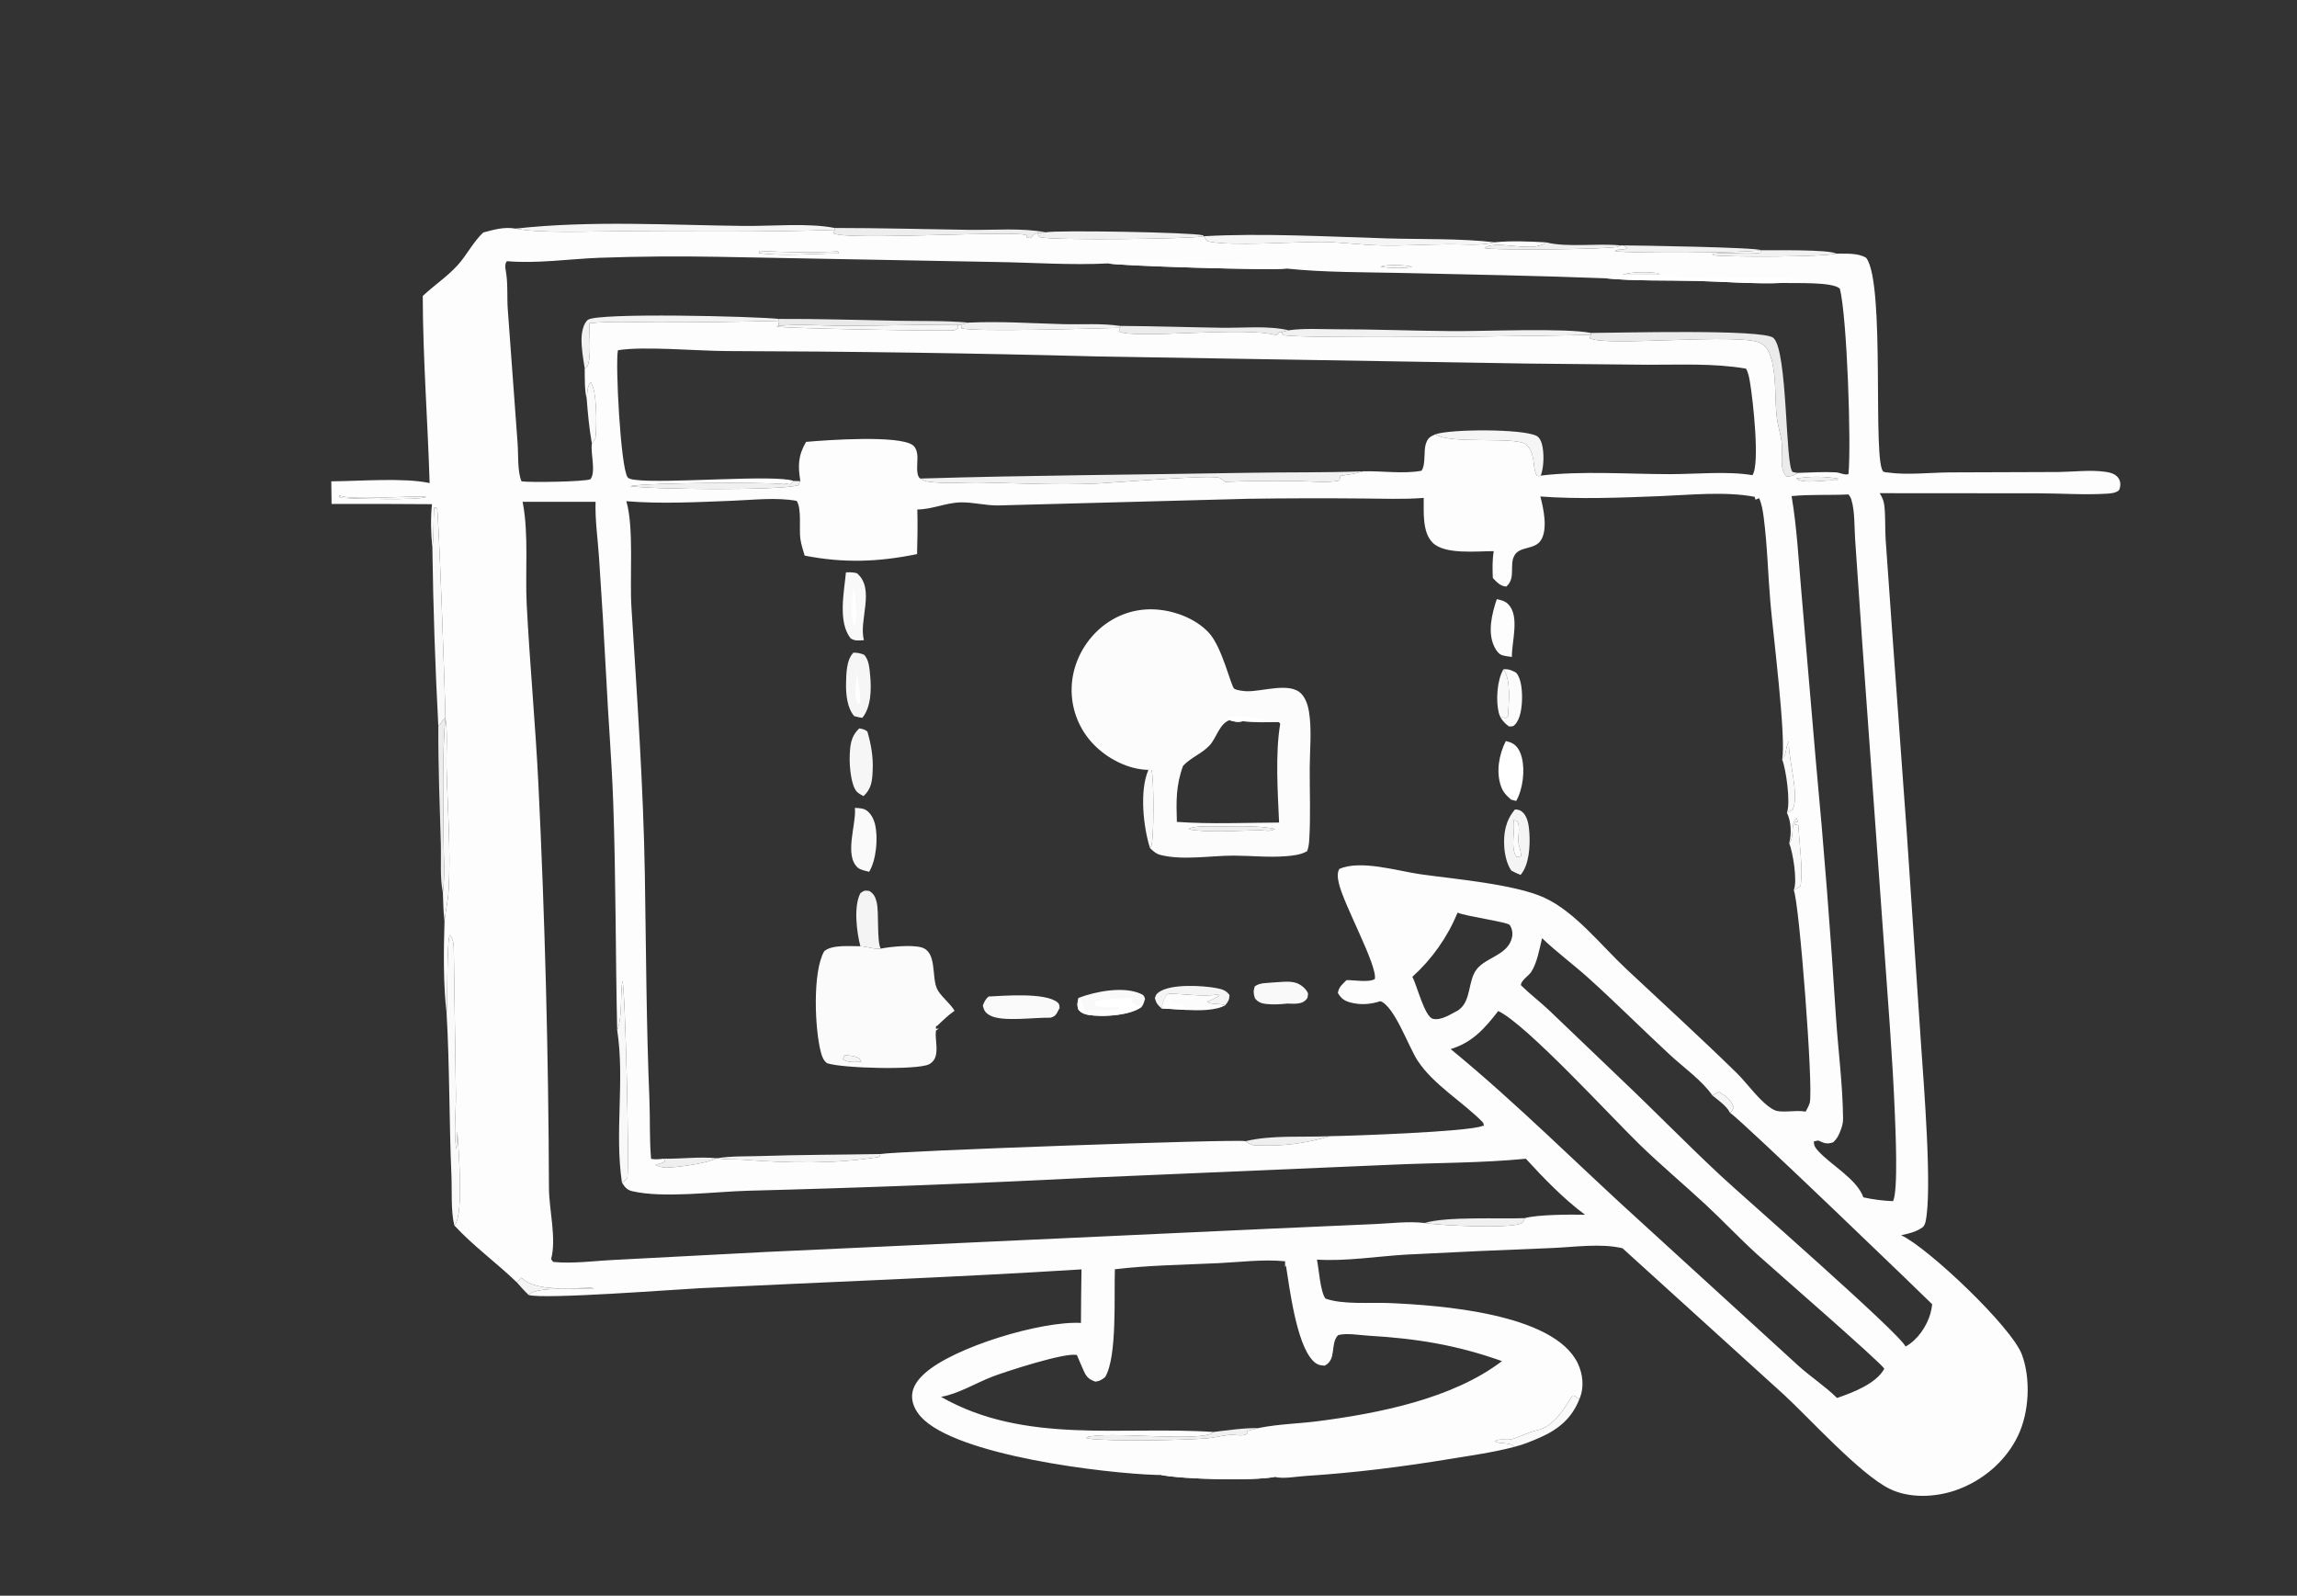 <?xml version="1.0" encoding="utf-8" ?>
<svg xmlns="http://www.w3.org/2000/svg" xmlns:xlink="http://www.w3.org/1999/xlink" width="488" height="339">
	<rect width="100%" height="100%" fill="#333333" stroke="none"/>
	<path fill="white" fill-opacity="0.988" transform="matrix(1.488 0 0 1.487 0 3.05176e-05)" d="M73.605 32.66C84.431 31.466 95.437 32.162 106.295 32.279C110.23 32.321 115.39 31.826 119.162 32.567C125.61 32.572 132.036 32.744 138.479 32.837C141.976 32.888 145.87 32.526 149.285 33.194C150.727 32.853 170.11 33.181 171.746 33.616L171.899 33.749C180.096 33.279 189.676 33.81 197.993 34.059C203.053 34.21 208.387 34.04 213.398 34.615C215.792 34.378 218.337 34.491 220.736 34.626C223.833 35.396 228.059 34.715 231.373 35.069L231.739 35.059C233.666 35.066 250.905 35.337 251.48 35.751C253.068 35.77 261.091 35.618 262.17 36.227C263.523 36.27 265.29 36.098 266.451 36.844C269.245 40.493 267.267 66.428 268.932 67.402C269.037 67.463 269.428 67.49 269.563 67.509C272.291 67.891 275.536 67.52 278.31 67.49L293.879 67.436C296.043 67.411 298.432 67.1 300.57 67.403C301.245 67.499 301.957 67.665 302.4 68.222C302.643 68.528 302.743 68.876 302.731 69.274C302.724 69.474 302.644 69.969 302.479 70.092C302.009 70.445 301.413 70.491 300.845 70.528C297.616 70.735 294.175 70.477 290.923 70.477L268.373 70.46C268.78 71.088 268.98 71.625 269.055 72.373C269.211 73.933 269.126 75.539 269.227 77.108L270.138 89.945L272.227 118.731L274.3 149.525C274.647 154.67 275.904 170.026 274.928 174.527C274.866 174.813 274.773 175.017 274.608 175.259C273.668 175.99 272.574 176.225 271.431 176.474C275.231 178.208 287.232 189.582 288.687 193.543C289.966 197.025 289.719 201.759 288.131 205.1C286.393 208.76 283.051 211.583 279.24 212.909C276.317 213.925 272.617 214.098 269.78 212.7C265.59 210.637 258.415 202.691 254.733 199.284L231.659 178.338C228.604 177.601 224.792 178.168 221.638 178.301Q211.169 178.701 200.706 179.246C196.619 179.495 192.087 180.222 188.028 179.958C188.295 181.232 188.512 184.567 189.241 185.524C191.748 186.426 195.638 186.048 198.321 186.163C205.405 186.467 221.886 187.603 225.282 194.804C225.98 196.285 226.187 198.084 225.604 199.633C225.571 199.72 225.534 199.806 225.497 199.892C224.445 202.586 222.529 204.208 219.91 205.36C218.713 205.886 217.492 206.399 216.219 206.709C213.214 207.506 210.065 207.938 207 208.442C200.077 209.58 193.392 210.418 186.392 210.869C185.049 210.956 183.266 211.312 181.989 211.008C178.92 211.592 168.937 211.353 165.763 210.728C165.549 210.731 165.336 210.728 165.121 210.721C157.771 210.497 136.531 207.957 131.494 202.429C130.729 201.589 130.148 200.459 130.225 199.297C130.311 198.017 131.141 197.005 132.06 196.182C136.22 192.455 148.656 188.701 154.335 189.004Q154.35 185.179 154.412 181.354C136.276 182.497 118.082 183.15 99.93 184.044C96.517 184.213 77.756 185.66 75.487 185.018C74.882 184.454 74.341 183.825 73.791 183.208C70.897 180.411 67.588 178.03 64.864 175.071C64.353 172.959 64.548 170.114 64.453 167.91C64.121 160.204 64.205 152.448 63.764 144.758C63.277 140.544 63.337 135.81 63.467 131.561C63.283 130.255 63.299 128.859 63.233 127.539C62.792 125.469 63.005 122.806 62.943 120.672C62.781 115.037 62.554 109.393 62.583 103.755Q61.908 91.017 61.733 78.261C61.522 76.216 61.462 74.078 61.678 72.032Q54.509 71.977 47.34 71.995L47.3 68.767C51.317 68.744 57.634 68.215 61.34 69.014C61.069 60.105 60.38 51.208 60.359 42.289C61.947 40.785 63.854 39.522 65.314 37.916C66.665 36.429 67.511 34.632 68.988 33.219C70.535 32.803 71.988 32.379 73.605 32.66ZM219.926 70.934C220.371 72.637 221.006 75.514 220.039 77.132C219.183 78.562 217.083 78.017 216.285 79.26C215.395 80.646 216.513 82.564 215.055 83.805C214.185 83.729 213.728 83.183 213.14 82.579C213.09 81.271 213.052 80.04 213.273 78.742C210.913 78.731 206.282 79.273 204.552 77.537C203.027 76.006 203.3 73.12 203.274 71.134C200.404 71.368 197.471 71.231 194.593 71.22Q186.387 71.144 178.182 71.26L142.558 72.211C140.754 72.248 138.964 71.734 137.159 71.774C135.047 71.822 133.154 72.766 130.972 72.787C131.031 74.917 130.995 77.033 130.936 79.162C125.4 80.302 120.44 80.469 114.887 79.38C114.652 78.605 114.391 77.797 114.274 76.996C114.065 75.558 114.496 72.652 113.74 71.556C110.823 71.033 107.625 71.422 104.669 71.537C99.689 71.732 94.388 72.02 89.424 71.606C90.532 75.337 89.888 82.525 90.153 86.747C90.952 99.507 91.861 112.283 92.071 125.07C92.246 135.719 92.279 146.364 92.719 157.007C92.836 159.852 92.709 162.727 92.961 165.562C93.594 165.674 94.136 165.614 94.768 165.537C97.193 165.588 99.889 165.225 102.257 165.471L102.425 165.473C104.428 165.14 106.651 165.226 108.691 165.158C114.355 164.968 120.039 164.981 125.705 164.875C127.936 164.446 177.003 162.695 177.838 163.038C181.61 162.127 186.007 162.507 189.901 162.322C192.867 162.285 209.623 161.697 211.635 160.868C211.665 160.856 211.694 160.842 211.724 160.828L211.893 160.868L211.751 160.384C208.835 157.384 204.67 155.009 202.378 151.497C201.132 149.588 199.073 143.714 197.081 143.038C195.694 143.497 194.259 143.602 192.835 143.23C191.94 142.997 191.477 142.643 191.015 141.861C191.173 140.954 191.634 140.664 192.255 140.026C193.292 140.007 195.463 140.401 196.294 139.87C196.68 137.928 191.834 129.224 191.161 126.202C191.016 125.552 190.854 124.744 191.229 124.146C194.245 122.798 199.534 124.433 202.75 124.894C207.628 125.591 216.291 126.31 220.515 128.261C224.901 130.286 228.633 135.098 232.144 138.388C237.441 143.352 242.769 148.218 247.96 153.297C249.521 154.824 251.413 157.612 253.286 158.567C254.307 159.087 256.317 158.538 257.802 158.813C258.021 158.422 258.255 158.004 258.382 157.572C258.953 155.633 256.871 128.654 256.1 127.175C256.114 127.141 256.13 127.108 256.142 127.074C256.626 125.763 255.982 121.744 255.458 120.476C255.805 119.102 255.749 117.386 255.129 116.106C255.686 114.712 255.003 109.873 254.446 108.489C255.061 105.58 253.131 90.299 252.775 86.146C252.426 82.061 252.339 77.959 251.81 73.887C251.692 72.981 251.538 72.012 251.162 71.174L250.644 71.393L250.518 70.978C246.299 70.179 241.319 70.709 237.036 70.881C231.461 71.105 225.482 71.342 219.926 70.934ZM113.302 68.714L114.275 68.739C113.911 66.556 113.939 65.098 115.088 63.132C117.827 62.883 128.459 62.107 130.359 63.629C130.826 64.004 130.971 64.714 130.99 65.281C131.018 66.068 130.728 67.792 131.326 68.324C131.349 68.344 131.38 68.353 131.407 68.368C147.042 67.894 162.73 67.824 178.375 67.546C183.804 67.449 189.221 67.54 194.651 67.337C197.333 67.254 200.344 67.744 202.958 67.252C203.613 66.312 203.197 64.452 203.613 63.306C203.902 62.51 204.225 62.374 204.954 62.044C207.025 63.497 216.006 62.356 217.736 63.412C218.465 63.857 218.766 64.792 218.908 65.585C219.033 66.287 219.034 67.371 219.428 67.953C219.713 68.035 219.727 68.073 219.989 67.947C225.794 67.241 232.556 67.744 238.472 67.742C242.057 67.741 246.732 67.283 250.205 67.888C251.313 66.328 250.263 57.053 249.882 54.782C249.759 54.049 249.658 53.325 249.291 52.667C244.704 51.874 239.846 52.127 235.2 52.111L217.973 51.94L156.594 50.922Q130.152 50.225 103.7 50.154C99.493 50.136 91.849 49.435 88.225 50.039C87.836 51.86 88.598 66.747 89.6 68.174C89.796 68.454 90.359 68.506 90.69 68.552C94.931 69.132 110.742 67.734 113.302 68.714ZM74.617 71.692L74.637 71.793C75.514 76.371 74.96 81.723 75.203 86.403C75.646 94.935 76.447 103.462 76.869 111.996Q78.274 140.878 78.378 169.794C78.401 172.899 79.478 176.911 78.684 179.901L78.988 180.289C81.773 180.576 84.952 180.126 87.77 179.997L109.162 178.875L181.02 175.557L196.249 174.881C198.624 174.785 201.03 174.446 203.399 174.727C206.512 173.764 214.106 174.175 217.697 174.034C219.513 173.511 224.342 173.501 226.312 173.55C223.318 171.347 220.364 168.295 217.856 165.545C211.554 166.169 205.063 166.112 198.729 166.401L156.198 168.225Q131.481 169.486 106.741 170.121C102.052 170.247 94.711 171.227 90.254 170.18C89.502 170.004 89.176 169.563 88.796 168.936C87.728 161.749 89.222 154.306 88.121 147.177C87.874 136.346 87.937 125.479 87.554 114.655C87.342 108.681 86.841 102.688 86.552 96.711Q86.111 88.227 85.534 79.75C85.362 77.106 84.949 74.33 85.031 71.688L74.617 71.692ZM84.507 63.378C84.136 61.273 83.933 59.142 83.77 57.012C83.441 55.643 83.502 53.996 83.48 52.588L83.787 52.467C84.493 51.458 84.121 47.524 84.134 46.182C87.33 45.842 90.667 46.06 93.887 46.049Q102.566 46.052 111.242 45.834L111.162 45.561C116.786 45.539 122.369 45.714 127.988 45.824C131.42 45.892 134.866 45.782 138.288 46.092C142.812 45.878 147.364 46.195 151.886 46.314C154.51 46.383 157.333 46.167 159.912 46.561C164.76 46.592 169.601 46.754 174.448 46.827C177.445 46.871 181.086 46.493 183.992 47.188C186.16 46.877 188.497 47.038 190.688 47.038C196.231 47.037 201.756 47.263 207.292 47.305C211.914 47.34 223.458 46.828 227.163 47.566C230.946 47.562 251.759 46.98 253.202 48.278C255.265 50.133 254.879 66.776 255.953 67.417C256.092 67.5 256.505 67.527 256.682 67.562C258.473 67.512 260.315 67.388 262.103 67.482C262.711 67.513 263.35 67.921 263.916 67.733C264.335 63.544 263.719 45.267 262.685 41.231C261.598 40.233 256.336 40.5 254.596 40.422C250.46 40.599 246.225 40.231 242.082 40.129C237.816 40.024 233.452 40.173 229.207 39.76C219.61 39.388 209.993 39.223 200.391 39.003C194.839 38.876 189.123 38.94 183.601 38.362C181.832 38.676 159.065 37.962 158.296 37.632C152.924 37.908 147.485 37.508 142.107 37.429L102.553 36.69Q94.007 36.533 85.465 36.832C81.198 37.013 76.588 37.682 72.362 37.312C72.052 37.766 72.13 38.213 72.226 38.75C72.545 40.54 72.363 42.488 72.507 44.319L73.904 63.375C74.019 64.872 73.864 67.424 74.462 68.767C75.63 68.946 83.4 68.839 84.305 68.465C85.125 67.4 84.28 64.713 84.507 63.378ZM159.179 181.338C159.038 185.032 159.533 193.803 157.797 196.732C157.317 197.125 157.035 197.311 156.401 197.395C155.541 197.089 155.164 196.797 154.772 195.948C154.415 195.176 154.101 194.378 153.761 193.598C152.196 193.139 143.416 196.009 141.664 196.688C139.35 197.583 136.784 199.159 134.353 199.563C146.314 206.409 160.182 203.697 173.234 204.585C175.344 204.337 177.527 204 179.652 204.031L179.851 203.99C182.593 203.445 185.482 203.394 188.26 203.032C196.881 201.908 207.43 199.826 214.445 194.46C207.962 192.146 202.216 191.228 195.382 190.827C194.094 190.751 192.292 190.416 191.048 190.747C189.858 192.011 190.907 194.252 189.117 195.113C188.363 195.077 187.916 194.902 187.397 194.341C185.093 191.85 184.146 184.209 183.601 180.792L183.481 181.042L183.478 180.197C180.408 179.88 177.014 180.32 173.927 180.467C169.042 180.698 164.029 180.757 159.179 181.338ZM255.797 70.874C256.576 75.507 256.793 80.072 257.208 84.741L259.252 108.64Q260.973 127.025 262.141 145.453C262.466 150.231 263.101 155.024 263.146 159.819C263.151 160.362 263.039 160.81 262.857 161.317C262.575 162.098 262.347 162.631 261.727 163.203C260.842 163.504 260.458 163.335 259.611 162.943L258.991 163.061C258.947 163.684 259.196 163.999 259.618 164.463C261.456 166.476 265.113 168.443 266.046 171.062C267.474 171.377 268.819 171.548 270.279 171.607C271.047 170.127 270.618 161.129 270.535 159.046C270.198 150.655 269.49 142.245 268.91 133.867L265.874 91.687L264.872 77.12C264.741 75.306 264.849 73.11 264.334 71.383C264.252 71.107 264.103 70.865 263.927 70.64C261.227 70.772 258.483 70.615 255.797 70.874ZM213.914 144.445C211.983 146.934 210.215 148.948 207.121 149.879C216.719 157.754 225.472 166.615 234.674 174.933L256.669 195.033C258.464 196.677 260.565 198.02 262.282 199.725C264.466 198.983 267.889 197.689 269.034 195.544C268.497 194.609 252.997 181.137 250.807 179.146C248.319 176.883 246.016 174.416 243.551 172.127C240.426 169.225 237.147 166.478 234.088 163.507C230.034 159.57 217.909 146.321 213.914 144.445ZM220.17 134.036C219.809 135.53 219.474 137.531 218.635 138.84C218.251 139.439 217.113 140.097 217.156 140.762C218.458 142.047 219.912 143.141 221.236 144.398L231.345 154.08C236.167 158.648 240.808 163.427 245.663 167.957C249.057 171.124 271.196 190.431 272.069 192.378C273.794 191.433 275.079 189.507 275.617 187.663C275.744 187.228 275.815 186.783 275.87 186.335C275.787 186.203 248.563 159.93 246.994 158.974C246.583 158.059 245.254 157.128 244.475 156.491C243.068 154.418 240.28 152.424 238.41 150.688C234.552 147.108 230.827 143.379 226.926 139.847C224.725 137.855 222.312 136.087 220.17 134.036ZM208.112 130.383Q207.573 131.691 206.891 132.931Q206.21 134.17 205.396 135.327Q204.581 136.484 203.644 137.543Q202.706 138.602 201.657 139.551C202.313 140.817 203.398 145.214 204.555 145.544C205.708 145.872 207.178 144.858 208.19 144.346C210.138 142.996 209.516 140.157 210.845 138.468C212.226 136.712 215.402 136.442 215.899 133.825C216.004 133.273 215.876 132.612 215.553 132.153C215.249 131.72 209.186 130.899 208.112 130.383ZM131.407 68.368C131.78 68.61 132.15 68.768 132.595 68.827C134.995 69.147 137.657 68.887 140.088 68.934C145.584 69.041 151.148 69.333 156.642 69.083C158.854 68.983 172.948 67.778 174.14 68.275C174.381 68.376 174.723 68.694 174.944 68.852C178.39 68.671 181.858 68.703 185.308 68.728C187.103 68.741 189.485 69.043 191.212 68.655L191.403 67.968C192.521 67.827 193.566 67.657 194.651 67.337C189.221 67.54 183.804 67.449 178.375 67.546C162.73 67.824 147.042 67.894 131.407 68.368ZM227.163 47.566L227.131 47.839L226.992 48.316C229.059 49.61 248.592 47.494 251.395 49.023C252.409 49.576 252.803 50.73 253.039 51.796C253.576 54.228 253.41 56.801 253.641 59.269C253.772 60.674 254.257 62.029 254.41 63.424C254.569 64.877 253.952 67.026 255.113 68.081C255.63 68.099 256.284 67.912 256.682 67.562C256.505 67.527 256.092 67.5 255.953 67.417C254.879 66.776 255.265 50.133 253.202 48.278C251.759 46.98 230.946 47.562 227.163 47.566ZM63.764 144.758C64.205 152.448 64.121 160.204 64.453 167.91C64.548 170.114 64.353 172.959 64.864 175.071C64.894 175.038 64.926 175.007 64.954 174.973C66.237 173.399 65.458 163.982 65.297 161.682L65.181 164.207C64.731 162.201 65.116 158.628 65.093 156.479L64.793 135.739C64.781 135.049 64.757 134.116 64.229 133.609C63.784 134.069 63.904 143.227 63.764 144.758ZM73.605 32.66C77.124 33.366 84.631 33.025 88.49 33.034C98.695 33.059 108.961 33.184 119.159 32.838L119.162 32.567C115.39 31.826 110.23 32.321 106.295 32.279C95.437 32.162 84.431 31.466 73.605 32.66ZM183.992 47.188L183.005 47.447L183.17 47.858C185.113 48.487 223.178 47.972 227.131 47.839L227.163 47.566C223.458 46.828 211.914 47.34 207.292 47.305C201.756 47.263 196.231 47.037 190.688 47.038C188.497 47.038 186.16 46.877 183.992 47.188ZM171.899 33.749C172.042 33.975 172.236 34.419 172.487 34.479C175.614 35.218 184.852 34.534 188.611 34.561C191.434 34.581 194.225 34.992 197.04 35.061C200.355 35.143 203.686 34.914 207.004 34.898C208.977 34.888 211.503 35.149 213.398 34.615C208.387 34.04 203.053 34.21 197.993 34.059C189.676 33.81 180.096 33.279 171.899 33.749ZM61.733 78.261Q61.908 91.017 62.583 103.755L63.587 102.462C63.581 99.762 62.627 73.153 62.4 72.586L62.002 72.493C61.835 74.421 61.988 76.324 61.733 78.261ZM63.587 102.462L62.583 103.755C62.554 109.393 62.781 115.037 62.943 120.672C63.005 122.806 62.792 125.469 63.233 127.539C63.299 128.859 63.283 130.255 63.467 131.561C63.606 130.122 63.966 128.729 64.048 127.29C64.385 121.417 63.896 115.459 63.755 109.582C63.698 107.242 63.954 104.774 63.587 102.462ZM88.121 147.177C89.222 154.306 87.728 161.749 88.796 168.936C89.15 168.772 89.328 168.63 89.576 168.331C89.865 166.069 89.286 141.244 88.863 140.15C88.531 142.244 88.884 145.148 88.169 147.058C88.154 147.098 88.137 147.137 88.121 147.177ZM119.162 32.567L119.159 32.838L118.991 33.317C120.707 34.444 145.679 32.818 146.628 33.639L146.62 33.935L147.133 34.015C147.465 33.674 147.653 33.359 148.142 33.305L149.285 33.194C145.87 32.526 141.976 32.888 138.479 32.837C132.036 32.744 125.61 32.572 119.162 32.567ZM111.162 45.561L111.242 45.834L111.142 46.56C114.244 46.252 117.596 46.553 120.725 46.547C126.071 46.534 131.419 46.372 136.769 46.37L137.211 46.392L138.288 46.092C134.866 45.782 131.42 45.892 127.988 45.824C122.369 45.714 116.786 45.539 111.162 45.561ZM159.912 46.561L159.94 46.834L159.729 47.346C161.919 48.524 178.019 46.547 182.275 47.912L182.715 47.401L183.005 47.447L183.992 47.188C181.086 46.493 177.445 46.871 174.448 46.827C169.601 46.754 164.76 46.592 159.912 46.561ZM149.285 33.194L148.142 33.305C148.245 33.59 148.251 33.752 148.554 33.883C149.689 34.374 170.252 34.164 171.899 33.749L171.746 33.616C170.11 33.181 150.727 32.853 149.285 33.194ZM102.425 165.473C103.575 165.705 104.875 165.596 106.054 165.683C112.585 166.164 119.072 166.338 125.565 165.282L125.705 164.875C120.039 164.981 114.355 164.968 108.691 165.158C106.651 165.226 104.428 165.14 102.425 165.473ZM138.288 46.092L137.211 46.392L137.29 46.894C138.862 47.467 156.835 46.911 159.94 46.834L159.912 46.561C157.333 46.167 154.51 46.383 151.886 46.314C147.364 46.195 142.812 45.878 138.288 46.092ZM216.219 206.709C217.492 206.399 218.713 205.886 219.91 205.36C222.529 204.208 224.445 202.586 225.497 199.892C224.922 199.567 225.006 199.382 224.306 199.374L224.551 199.34C223.284 201.286 221.86 203.832 219.41 204.355C218.114 204.632 217.051 205.316 215.81 205.618C215.018 205.81 214.123 205.456 213.455 205.893C214.105 206.417 215.422 205.915 216.219 206.709ZM114.275 68.739L113.302 68.714C113.144 68.963 113.002 69.052 112.759 69.206L112.101 69.052L112.01 69.252L111.882 69.165C109.115 68.856 92.331 68.954 89.981 69.453C93.113 69.939 111.294 70.109 113.982 69.33L114.275 68.739ZM111.142 46.56L110.839 46.66C112.181 46.932 135.466 47.351 136.262 47.172C136.405 47.14 136.662 46.937 136.799 46.857L136.769 46.37C131.419 46.372 126.071 46.534 120.725 46.547C117.596 46.553 114.244 46.252 111.142 46.56ZM173.234 204.585C171.956 206.17 157.995 204.354 155.053 205.36L155.293 205.522C158.473 205.962 168.804 205.772 172.237 205.506C173.378 205.417 174.489 205.083 175.621 204.999C176.369 204.944 177.432 205.26 178.063 204.862L178.025 204.471L179.652 204.031C177.527 204 175.344 204.337 173.234 204.585ZM231.739 35.059L232.326 35.414C231.815 35.839 230.899 35.481 230.591 35.881C232.956 36.227 248.993 36.132 251.48 35.751C250.905 35.337 233.666 35.066 231.739 35.059ZM220.736 34.626C220.702 34.654 220.669 34.684 220.633 34.71C218.622 36.173 213.661 34.172 211.956 35.428C212.66 35.817 230.111 35.638 231.09 35.235C231.255 35.168 231.252 35.16 231.373 35.069C228.059 34.715 223.833 35.396 220.736 34.626ZM203.399 174.727C205.663 175.089 215.084 175.54 217.105 174.831C217.511 174.689 217.526 174.41 217.697 174.034C214.106 174.175 206.512 173.764 203.399 174.727ZM177.838 163.038C178.291 163.38 178.603 163.597 179.192 163.624C183.019 163.799 186.218 163.412 189.901 162.322C186.007 162.507 181.61 162.127 177.838 163.038ZM255.458 120.476C255.982 121.744 256.626 125.763 256.142 127.074C256.13 127.108 256.114 127.141 256.1 127.175L257.077 126.609C257.434 123.935 256.9 120.604 256.764 117.885L256.261 117.79L256.327 117.431L256.693 117.4L256.506 116.896C255.614 117.541 256.213 119.485 255.53 120.39C255.507 120.42 255.482 120.447 255.458 120.476ZM254.446 108.489C255.003 109.873 255.686 114.712 255.129 116.106L255.958 115.671C256.949 113.478 255.315 108.543 255.411 106.071C255.413 106.013 255.418 105.955 255.422 105.897C254.893 106.706 255.145 107.653 254.531 108.395C254.504 108.427 254.474 108.457 254.446 108.489ZM251.48 35.751L251.32 36.116C249.067 36.415 246.735 35.929 244.512 36.278L244.514 36.458C246.455 36.773 260.723 36.72 262.17 36.227C261.091 35.618 253.068 35.77 251.48 35.751ZM83.77 57.012C83.933 59.142 84.136 61.273 84.507 63.378C84.702 63.138 84.857 62.861 85.022 62.6C85.194 60.943 85.289 55.918 84.341 54.609C83.803 55.16 83.846 56.253 83.77 57.012ZM94.768 165.537L94.923 165.906C94.509 166.224 94.074 166.279 93.576 166.38C94.277 166.963 95.695 166.799 96.574 166.715C97.788 166.599 101.363 166.104 102.257 165.471C99.889 165.225 97.193 165.588 94.768 165.537ZM73.791 183.208C74.341 183.825 74.882 184.454 75.487 185.018C75.506 184.993 75.522 184.965 75.543 184.942C76.586 183.778 82.966 184.17 84.745 184.16C84.686 183.875 83.938 184.002 83.642 184.006C81.107 184.041 76.644 184.477 74.612 182.686L74.455 182.545L73.791 183.208ZM108.47 35.847L108.38 36.144C111.512 36.661 116.503 36.208 119.782 36.202L119.639 35.913C116.013 36.142 112.102 36.039 108.47 35.847ZM244.475 156.491C245.254 157.128 246.583 158.059 246.994 158.974C247.264 158.755 247.387 158.542 247.549 158.244C247.094 157.049 246.49 156.607 245.383 156L244.475 156.491ZM48.387 70.724L48.535 71.119C50.231 71.231 59.917 71.521 60.875 70.992C58.71 70.766 49.506 71.59 48.387 70.724ZM256.448 68.376C257.602 69.225 260.671 68.501 262.178 68.651L262.456 68.39C260.553 68.034 258.349 68.023 256.448 68.376ZM231.661 39.241L236.926 39.233L236.663 39.004C235.108 38.835 233.169 38.8 231.661 39.241ZM197.127 38.129C198.462 38.293 200.311 38.388 201.623 38.131C200.961 37.836 197.999 37.775 197.309 38.05C197.248 38.074 197.188 38.102 197.127 38.129Z"/>
	<path fill="white" fill-opacity="0.957" transform="matrix(1.488 0 0 1.487 0 3.05176e-05)" d="M197.127 38.129C197.188 38.102 197.248 38.074 197.309 38.05C197.999 37.775 200.961 37.836 201.623 38.131C200.311 38.388 198.462 38.293 197.127 38.129Z"/>
	<path fill="white" fill-opacity="0.957" transform="matrix(1.488 0 0 1.487 0 3.05176e-05)" d="M231.661 39.241C233.169 38.8 235.108 38.835 236.663 39.004L236.926 39.233L231.661 39.241Z"/>
	<path fill="white" fill-opacity="0.925" transform="matrix(1.488 0 0 1.487 0 3.05176e-05)" d="M256.448 68.376C258.349 68.023 260.553 68.034 262.456 68.39L262.178 68.651C260.671 68.501 257.602 69.225 256.448 68.376Z"/>
	<path fill="white" fill-opacity="0.969" transform="matrix(1.488 0 0 1.487 0 3.05176e-05)" d="M48.387 70.724C49.506 71.59 58.71 70.766 60.875 70.992C59.917 71.521 50.231 71.231 48.535 71.119L48.387 70.724Z"/>
	<path fill="white" fill-opacity="0.957" transform="matrix(1.488 0 0 1.487 0 3.05176e-05)" d="M244.475 156.491L245.383 156C246.49 156.607 247.094 157.049 247.549 158.244C247.387 158.542 247.264 158.755 246.994 158.974C246.583 158.059 245.254 157.128 244.475 156.491Z"/>
	<path fill="white" fill-opacity="0.961" transform="matrix(1.488 0 0 1.487 0 3.05176e-05)" d="M108.47 35.847C112.102 36.039 116.013 36.142 119.639 35.913L119.782 36.202C116.503 36.208 111.512 36.661 108.38 36.144L108.47 35.847Z"/>
	<path fill="white" fill-opacity="0.945" transform="matrix(1.488 0 0 1.487 0 3.05176e-05)" d="M73.791 183.208L74.455 182.545L74.612 182.686C76.644 184.477 81.107 184.041 83.642 184.006C83.938 184.002 84.686 183.875 84.745 184.16C82.966 184.17 76.586 183.778 75.543 184.942C75.522 184.965 75.506 184.993 75.487 185.018C74.882 184.454 74.341 183.825 73.791 183.208Z"/>
	<path fill="white" fill-opacity="0.918" transform="matrix(1.488 0 0 1.487 0 3.05176e-05)" d="M94.768 165.537C97.193 165.588 99.889 165.225 102.257 165.471C101.363 166.104 97.788 166.599 96.574 166.715C95.695 166.799 94.277 166.963 93.576 166.38C94.074 166.279 94.509 166.224 94.923 165.906L94.768 165.537Z"/>
	<path fill="white" fill-opacity="0.976" transform="matrix(1.488 0 0 1.487 0 3.05176e-05)" d="M83.77 57.012C83.846 56.253 83.803 55.16 84.341 54.609C85.289 55.918 85.194 60.943 85.022 62.6C84.857 62.861 84.702 63.138 84.507 63.378C84.136 61.273 83.933 59.142 83.77 57.012Z"/>
	<path fill="white" fill-opacity="0.929" transform="matrix(1.488 0 0 1.487 0 3.05176e-05)" d="M251.48 35.751C253.068 35.77 261.091 35.618 262.17 36.227C260.723 36.72 246.455 36.773 244.514 36.458L244.512 36.278C246.735 35.929 249.067 36.415 251.32 36.116L251.48 35.751Z"/>
	<path fill="white" transform="matrix(1.488 0 0 1.487 0 3.05176e-05)" d="M165.763 210.728C166.035 210.508 166.301 210.392 166.649 210.369C168.467 210.251 170.402 210.515 172.237 210.534C175.108 210.563 178.288 210.282 181.121 210.614C181.473 210.655 181.726 210.778 181.989 211.008C178.92 211.592 168.937 211.353 165.763 210.728Z"/>
	<path fill="white" fill-opacity="0.969" transform="matrix(1.488 0 0 1.487 0 3.05176e-05)" d="M254.446 108.489C254.474 108.457 254.504 108.427 254.531 108.395C255.145 107.653 254.893 106.706 255.422 105.897C255.418 105.955 255.413 106.013 255.411 106.071C255.315 108.543 256.949 113.478 255.958 115.671L255.129 116.106C255.686 114.712 255.003 109.873 254.446 108.489Z"/>
	<path fill="white" fill-opacity="0.976" transform="matrix(1.488 0 0 1.487 0 3.05176e-05)" d="M255.458 120.476C255.482 120.447 255.507 120.42 255.53 120.39C256.213 119.485 255.614 117.541 256.506 116.896L256.693 117.4L256.327 117.431L256.261 117.79L256.764 117.885C256.9 120.604 257.434 123.935 257.077 126.609L256.1 127.175C256.114 127.141 256.13 127.108 256.142 127.074C256.626 125.763 255.982 121.744 255.458 120.476Z"/>
	<path fill="white" fill-opacity="0.918" transform="matrix(1.488 0 0 1.487 0 3.05176e-05)" d="M177.838 163.038C181.61 162.127 186.007 162.507 189.901 162.322C186.218 163.412 183.019 163.799 179.192 163.624C178.603 163.597 178.291 163.38 177.838 163.038Z"/>
	<path fill="white" fill-opacity="0.925" transform="matrix(1.488 0 0 1.487 0 3.05176e-05)" d="M203.399 174.727C206.512 173.764 214.106 174.175 217.697 174.034C217.526 174.41 217.511 174.689 217.105 174.831C215.084 175.54 205.663 175.089 203.399 174.727Z"/>
	<path fill="white" fill-opacity="0.922" transform="matrix(1.488 0 0 1.487 0 3.05176e-05)" d="M220.736 34.626C223.833 35.396 228.059 34.715 231.373 35.069C231.252 35.16 231.255 35.168 231.09 35.235C230.111 35.638 212.66 35.817 211.956 35.428C213.661 34.172 218.622 36.173 220.633 34.71C220.669 34.684 220.702 34.654 220.736 34.626Z"/>
	<path fill="white" fill-opacity="0.929" transform="matrix(1.488 0 0 1.487 0 3.05176e-05)" d="M231.739 35.059C233.666 35.066 250.905 35.337 251.48 35.751C248.993 36.132 232.956 36.227 230.591 35.881C230.899 35.481 231.815 35.839 232.326 35.414L231.739 35.059Z"/>
	<path fill="white" fill-opacity="0.925" transform="matrix(1.488 0 0 1.487 0 3.05176e-05)" d="M173.234 204.585C175.344 204.337 177.527 204 179.652 204.031L178.025 204.471L178.063 204.862C177.432 205.26 176.369 204.944 175.621 204.999C174.489 205.083 173.378 205.417 172.237 205.506C168.804 205.772 158.473 205.962 155.293 205.522L155.053 205.36C157.995 204.354 171.956 206.17 173.234 204.585Z"/>
	<path fill="white" fill-opacity="0.961" transform="matrix(1.488 0 0 1.487 0 3.05176e-05)" d="M111.142 46.56C114.244 46.252 117.596 46.553 120.725 46.547C126.071 46.534 131.419 46.372 136.769 46.37L136.799 46.857C136.662 46.937 136.405 47.14 136.262 47.172C135.466 47.351 112.181 46.932 110.839 46.66L111.142 46.56Z"/>
	<path fill="white" fill-opacity="0.922" transform="matrix(1.488 0 0 1.487 0 3.05176e-05)" d="M114.275 68.739L113.982 69.33C111.294 70.109 93.113 69.939 89.981 69.453C92.331 68.954 109.115 68.856 111.882 69.165L112.01 69.252L112.101 69.052L112.759 69.206C113.002 69.052 113.144 68.963 113.302 68.714L114.275 68.739Z"/>
	<path fill="white" fill-opacity="0.965" transform="matrix(1.488 0 0 1.487 0 3.05176e-05)" d="M216.219 206.709C215.422 205.915 214.105 206.417 213.455 205.893C214.123 205.456 215.018 205.81 215.81 205.618C217.051 205.316 218.114 204.632 219.41 204.355C221.86 203.832 223.284 201.286 224.551 199.34L224.306 199.374C225.006 199.382 224.922 199.567 225.497 199.892C224.445 202.586 222.529 204.208 219.91 205.36C218.713 205.886 217.492 206.399 216.219 206.709Z"/>
	<path fill="white" transform="matrix(1.488 0 0 1.487 0 3.05176e-05)" d="M231.661 39.241L236.926 39.233C244.058 40.354 251.64 39.177 258.804 40.05C257.525 40.193 255.759 39.932 254.596 40.422C250.46 40.599 246.225 40.231 242.082 40.129C237.816 40.024 233.452 40.173 229.207 39.76C229.812 39.218 230.882 39.289 231.661 39.241Z"/>
	<path fill="white" transform="matrix(1.488 0 0 1.487 0 3.05176e-05)" d="M158.296 37.632L158.493 37.337Q169.616 37.325 180.728 37.806C182.968 37.882 185.435 37.556 187.616 38.086C186.383 38.134 184.764 38.001 183.601 38.362C181.832 38.676 159.065 37.962 158.296 37.632Z"/>
	<path fill="white" fill-opacity="0.929" transform="matrix(1.488 0 0 1.487 0 3.05176e-05)" d="M138.288 46.092C142.812 45.878 147.364 46.195 151.886 46.314C154.51 46.383 157.333 46.167 159.912 46.561L159.94 46.834C156.835 46.911 138.862 47.467 137.29 46.894L137.211 46.392L138.288 46.092Z"/>
	<path fill="white" fill-opacity="0.945" transform="matrix(1.488 0 0 1.487 0 3.05176e-05)" d="M102.425 165.473C104.428 165.14 106.651 165.226 108.691 165.158C114.355 164.968 120.039 164.981 125.705 164.875L125.565 165.282C119.072 166.338 112.585 166.164 106.054 165.683C104.875 165.596 103.575 165.705 102.425 165.473Z"/>
	<path fill="white" fill-opacity="0.933" transform="matrix(1.488 0 0 1.487 0 3.05176e-05)" d="M149.285 33.194C150.727 32.853 170.11 33.181 171.746 33.616L171.899 33.749C170.252 34.164 149.689 34.374 148.554 33.883C148.251 33.752 148.245 33.59 148.142 33.305L149.285 33.194Z"/>
	<path fill="white" fill-opacity="0.906" transform="matrix(1.488 0 0 1.487 0 3.05176e-05)" d="M159.912 46.561C164.76 46.592 169.601 46.754 174.448 46.827C177.445 46.871 181.086 46.493 183.992 47.188L183.005 47.447L182.715 47.401L182.275 47.912C178.019 46.547 161.919 48.524 159.729 47.346L159.94 46.834L159.912 46.561Z"/>
	<path fill="white" fill-opacity="0.89" transform="matrix(1.488 0 0 1.487 0 3.05176e-05)" d="M111.162 45.561C116.786 45.539 122.369 45.714 127.988 45.824C131.42 45.892 134.866 45.782 138.288 46.092L137.211 46.392L136.769 46.37C131.419 46.372 126.071 46.534 120.725 46.547C117.596 46.553 114.244 46.252 111.142 46.56L111.242 45.834L111.162 45.561Z"/>
	<path fill="white" fill-opacity="0.91" transform="matrix(1.488 0 0 1.487 0 3.05176e-05)" d="M119.162 32.567C125.61 32.572 132.036 32.744 138.479 32.837C141.976 32.888 145.87 32.526 149.285 33.194L148.142 33.305C147.653 33.359 147.465 33.674 147.133 34.015L146.62 33.935L146.628 33.639C145.679 32.818 120.707 34.444 118.991 33.317L119.159 32.838L119.162 32.567Z"/>
	<path fill="white" fill-opacity="0.961" transform="matrix(1.488 0 0 1.487 0 3.05176e-05)" d="M88.121 147.177C88.137 147.137 88.154 147.098 88.169 147.058C88.884 145.148 88.531 142.244 88.863 140.15C89.286 141.244 89.865 166.069 89.576 168.331C89.328 168.63 89.15 168.772 88.796 168.936C87.728 161.749 89.222 154.306 88.121 147.177Z"/>
	<path fill="white" fill-opacity="0.973" transform="matrix(1.488 0 0 1.487 0 3.05176e-05)" d="M63.587 102.462C63.954 104.774 63.698 107.242 63.755 109.582C63.896 115.459 64.385 121.417 64.048 127.29C63.966 128.729 63.606 130.122 63.467 131.561C63.283 130.255 63.299 128.859 63.233 127.539C62.792 125.469 63.005 122.806 62.943 120.672C62.781 115.037 62.554 109.393 62.583 103.755L63.587 102.462ZM63.587 102.462L62.583 103.755C62.554 109.393 62.781 115.037 62.943 120.672C63.005 122.806 62.792 125.469 63.233 127.539C63.568 124.984 63.337 122.192 63.321 119.609C63.284 113.963 63.137 108.087 63.587 102.462Z"/>
	<path fill="white" fill-opacity="0.906" transform="matrix(1.488 0 0 1.487 0 3.05176e-05)" d="M63.587 102.462C63.137 108.087 63.284 113.963 63.321 119.609C63.337 122.192 63.568 124.984 63.233 127.539C62.792 125.469 63.005 122.806 62.943 120.672C62.781 115.037 62.554 109.393 62.583 103.755L63.587 102.462Z"/>
	<path fill="white" fill-opacity="0.965" transform="matrix(1.488 0 0 1.487 0 3.05176e-05)" d="M61.733 78.261C61.988 76.324 61.835 74.421 62.002 72.493L62.4 72.586C62.627 73.153 63.581 99.762 63.587 102.462L62.583 103.755Q61.908 91.017 61.733 78.261Z"/>
	<path fill="white" fill-opacity="0.953" transform="matrix(1.488 0 0 1.487 0 3.05176e-05)" d="M171.899 33.749C180.096 33.279 189.676 33.81 197.993 34.059C203.053 34.21 208.387 34.04 213.398 34.615C211.503 35.149 208.977 34.888 207.004 34.898C203.686 34.914 200.355 35.143 197.04 35.061C194.225 34.992 191.434 34.581 188.611 34.561C184.852 34.534 175.614 35.218 172.487 34.479C172.236 34.419 172.042 33.975 171.899 33.749Z"/>
	<path fill="white" fill-opacity="0.929" transform="matrix(1.488 0 0 1.487 0 3.05176e-05)" d="M183.992 47.188C186.16 46.877 188.497 47.038 190.688 47.038C196.231 47.037 201.756 47.263 207.292 47.305C211.914 47.34 223.458 46.828 227.163 47.566L227.131 47.839C223.178 47.972 185.113 48.487 183.17 47.858L183.005 47.447L183.992 47.188Z"/>
	<path fill="white" fill-opacity="0.949" transform="matrix(1.488 0 0 1.487 0 3.05176e-05)" d="M73.605 32.66C84.431 31.466 95.437 32.162 106.295 32.279C110.23 32.321 115.39 31.826 119.162 32.567L119.159 32.838C108.961 33.184 98.695 33.059 88.49 33.034C84.631 33.025 77.124 33.366 73.605 32.66Z"/>
	<path fill="white" fill-opacity="0.973" transform="matrix(1.488 0 0 1.487 0 3.05176e-05)" d="M63.764 144.758C63.904 143.227 63.784 134.069 64.229 133.609C64.757 134.116 64.781 135.049 64.793 135.739L65.093 156.479C65.116 158.628 64.731 162.201 65.181 164.207L65.297 161.682C65.458 163.982 66.237 173.399 64.954 174.973C64.926 175.007 64.894 175.038 64.864 175.071C64.353 172.959 64.548 170.114 64.453 167.91C64.121 160.204 64.205 152.448 63.764 144.758Z"/>
	<path fill="white" fill-opacity="0.902" transform="matrix(1.488 0 0 1.487 0 3.05176e-05)" d="M227.163 47.566C230.946 47.562 251.759 46.98 253.202 48.278C255.265 50.133 254.879 66.776 255.953 67.417C256.092 67.5 256.505 67.527 256.682 67.562C256.284 67.912 255.63 68.099 255.113 68.081C253.952 67.026 254.569 64.877 254.41 63.424C254.257 62.029 253.772 60.674 253.641 59.269C253.41 56.801 253.576 54.228 253.039 51.796C252.803 50.73 252.409 49.576 251.395 49.023C248.592 47.494 229.059 49.61 226.992 48.316L227.131 47.839L227.163 47.566Z"/>
	<path fill="white" fill-opacity="0.929" transform="matrix(1.488 0 0 1.487 0 3.05176e-05)" d="M131.407 68.368C147.042 67.894 162.73 67.824 178.375 67.546C183.804 67.449 189.221 67.54 194.651 67.337C193.566 67.657 192.521 67.827 191.403 67.968L191.212 68.655C189.485 69.043 187.103 68.741 185.308 68.728C181.858 68.703 178.39 68.671 174.944 68.852C174.723 68.694 174.381 68.376 174.14 68.275C172.948 67.778 158.854 68.983 156.642 69.083C151.148 69.333 145.584 69.041 140.088 68.934C137.657 68.887 134.995 69.147 132.595 68.827C132.15 68.768 131.78 68.61 131.407 68.368Z"/>
	<path fill="white" fill-opacity="0.937" transform="matrix(1.488 0 0 1.487 0 3.05176e-05)" d="M83.48 52.588C83.262 51.254 83.028 49.853 83.027 48.499C83.027 47.654 83.226 46.285 83.931 45.701C85.222 44.632 107.81 45.196 111.162 45.561L111.242 45.834Q102.566 46.052 93.887 46.049C90.667 46.06 87.33 45.842 84.134 46.182C84.121 47.524 84.493 51.458 83.787 52.467L83.48 52.588Z"/>
	<path fill="white" fill-opacity="0.953" transform="matrix(1.488 0 0 1.487 0 3.05176e-05)" d="M204.954 62.044C207.126 61.287 217.401 61.244 219.39 62.278C219.779 62.48 220.016 62.978 220.134 63.391C220.489 64.629 220.444 66.738 219.989 67.947C219.727 68.073 219.713 68.035 219.428 67.953C219.034 67.371 219.033 66.287 218.908 65.585C218.766 64.792 218.465 63.857 217.736 63.412C216.006 62.356 207.025 63.497 204.954 62.044Z"/>
	<path fill="white" fill-opacity="0.945" transform="matrix(1.488 0 0 1.487 0 3.05176e-05)" d="M165.852 144.074C165.304 143.601 165.07 143.319 164.886 142.609C165.038 142.166 165.06 142.035 165.458 141.749C167.163 140.526 171.686 140.793 173.674 141.165C174.451 141.31 175.069 141.486 175.541 142.157C175.507 142.904 175.379 143.035 174.947 143.609C174.137 143.331 172.973 143.573 172.325 143.128C172.915 142.9 173.449 142.646 173.996 142.33L173.955 142.08C171.682 142.433 169.144 141.996 166.829 141.958C166.271 142.344 166.02 143.386 165.852 144.074Z"/>
	<path fill="white" fill-opacity="0.984" transform="matrix(1.488 0 0 1.487 0 3.05176e-05)" d="M166.829 141.958C169.144 141.996 171.682 142.433 173.955 142.08L173.996 142.33C173.449 142.646 172.915 142.9 172.325 143.128C172.973 143.573 174.137 143.331 174.947 143.609C173.62 144.413 171.017 144.377 169.467 144.292Q167.659 144.199 165.852 144.074C166.02 143.386 166.271 142.344 166.829 141.958Z"/>
	<path fill="white" transform="matrix(1.488 0 0 1.487 0 3.05176e-05)" d="M165.852 144.074C166.02 143.386 166.271 142.344 166.829 141.958C167.069 142.646 167.036 142.941 167.724 143.279C168.343 143.583 168.972 143.541 169.43 144.078L169.467 144.292Q167.659 144.199 165.852 144.074Z"/>
	<path fill="white" fill-opacity="0.988" transform="matrix(1.488 0 0 1.487 0 3.05176e-05)" d="M213.705 85.597C214.295 85.726 214.89 85.867 215.331 86.314C217.025 88.031 215.824 91.7 215.862 93.852C215.419 93.797 214.956 93.745 214.526 93.623C213.986 93.47 213.635 92.945 213.392 92.47C212.33 90.389 213.005 87.693 213.705 85.597Z"/>
	<path fill="white" fill-opacity="0.969" transform="matrix(1.488 0 0 1.487 0 3.05176e-05)" d="M181.699 140.369C182.712 140.322 184.155 140.095 185.11 140.444C185.791 140.693 186.451 141.25 186.754 141.906C186.718 142.396 186.761 142.567 186.383 142.92C185.779 143.486 184.829 143.403 184.063 143.387C183.89 143.372 183.94 143.367 183.796 143.381C182.793 143.482 181.756 143.546 180.75 143.434C180.073 143.359 179.589 143.162 179.165 142.608C178.961 141.946 178.931 141.618 179.141 140.937C179.857 140.376 180.797 140.47 181.699 140.369Z"/>
	<path fill="white" transform="matrix(1.488 0 0 1.487 0 3.05176e-05)" d="M214.991 105.874C215.32 105.947 215.626 106.036 215.926 106.195C216.687 106.6 217.067 107.412 217.275 108.212C217.755 110.068 217.429 112.766 216.476 114.432L215.751 114.243C215.065 113.65 214.571 113.136 214.279 112.261C213.589 110.189 214.034 107.772 214.991 105.874Z"/>
	<path fill="white" fill-opacity="0.945" transform="matrix(1.488 0 0 1.487 0 3.05176e-05)" d="M122.84 135.188C122.315 133.184 121.846 129.469 122.849 127.596C123.411 127.198 123.419 127.208 124.106 127.283C124.755 127.672 124.987 128.161 125.161 128.873C125.537 130.409 125.152 134.489 125.752 135.526C125.089 135.694 123.666 135.201 122.84 135.188Z"/>
	<path fill="white" fill-opacity="0.984" transform="matrix(1.488 0 0 1.487 0 3.05176e-05)" d="M214.656 95.62C215.416 95.565 215.802 95.748 216.453 96.097C217.228 96.916 217.333 98.785 217.31 99.865C217.286 100.987 217.113 102.706 216.28 103.553C215.993 103.845 215.825 103.773 215.435 103.781C214.95 103.42 214.658 103.128 214.316 102.63C214.184 102.39 214.063 102.138 213.996 101.871C213.559 100.145 213.723 97.159 214.656 95.62ZM214.656 95.62C213.723 97.159 213.559 100.145 213.996 101.871C214.063 102.138 214.184 102.39 214.316 102.63L214.499 102.479L214.997 102.573L215.306 102.339C215.408 100.441 215.783 97.129 214.656 95.62Z"/>
	<path fill="white" fill-opacity="0.969" transform="matrix(1.488 0 0 1.487 0 3.05176e-05)" d="M214.656 95.62C215.783 97.129 215.408 100.441 215.306 102.339L214.997 102.573L214.499 102.479L214.316 102.63C214.184 102.39 214.063 102.138 213.996 101.871C213.559 100.145 213.723 97.159 214.656 95.62Z"/>
	<path fill="white" fill-opacity="0.957" transform="matrix(1.488 0 0 1.487 0 3.05176e-05)" d="M122.685 104.065C123.158 104.147 123.455 104.204 123.836 104.505C124.371 106.338 124.683 108.109 124.599 110.023C124.533 111.536 124.454 112.67 123.287 113.742C122.974 113.576 122.632 113.391 122.374 113.146C121.506 112.321 121.286 109.435 121.315 108.268C121.356 106.602 121.421 105.253 122.685 104.065Z"/>
	<path fill="white" fill-opacity="0.976" transform="matrix(1.488 0 0 1.487 0 3.05176e-05)" d="M122.052 115.421C122.581 115.45 123.211 115.453 123.668 115.75C124.334 116.183 124.74 116.989 124.926 117.739C125.4 119.644 125.125 122.874 124.089 124.554C123.622 124.428 122.843 124.284 122.48 123.967C120.513 122.25 122.235 117.823 122.069 115.613L122.052 115.421Z"/>
	<path fill="white" fill-opacity="0.945" transform="matrix(1.488 0 0 1.487 0 3.05176e-05)" d="M216.307 115.644C216.753 115.653 217.083 115.74 217.417 116.056C218.149 116.749 218.296 118.048 218.359 118.99C218.482 120.822 218.343 123.567 217.099 125C216.644 124.828 216.224 124.614 215.793 124.389C215.154 123.521 214.845 122.093 214.774 121.025C214.64 119.011 214.978 117.189 216.307 115.644ZM216.119 117.18L216.142 117.384C216.302 118.853 215.633 121.281 216.549 122.442L217.2 122.328C217.129 121.807 217.06 121.344 216.893 120.843C216.558 119.838 217.19 118.012 216.578 117.268L216.119 117.18Z"/>
	<path fill="white" fill-opacity="0.984" transform="matrix(1.488 0 0 1.487 0 3.05176e-05)" d="M216.119 117.18L216.578 117.268C217.19 118.012 216.558 119.838 216.893 120.843C217.06 121.344 217.129 121.807 217.2 122.328L216.549 122.442C215.633 121.281 216.302 118.853 216.142 117.384L216.119 117.18Z"/>
	<path fill="white" fill-opacity="0.969" transform="matrix(1.488 0 0 1.487 0 3.05176e-05)" d="M120.781 81.772C121.34 81.744 121.788 81.76 122.339 81.889C125.025 84.132 122.553 88.702 123.355 91.456C122.649 91.508 122.058 91.613 121.443 91.194C119.602 88.84 120.523 84.558 120.781 81.772Z"/>
	<path fill="white" transform="matrix(1.488 0 0 1.487 0 3.05176e-05)" d="M121.771 84.163L122.081 84.605C122.178 86.1 122.393 87.686 122.105 89.164L121.954 89.306C121.352 88.494 121.732 85.302 121.771 84.163Z"/>
	<path fill="white" fill-opacity="0.957" transform="matrix(1.488 0 0 1.487 0 3.05176e-05)" d="M121.86 93.24C122.426 93.25 122.834 93.322 123.358 93.537C124.088 94.245 124.155 95.628 124.245 96.593C124.42 98.485 124.376 101.039 123.12 102.551C122.724 102.514 122.347 102.409 121.962 102.313C120.96 101.159 120.766 99.207 120.795 97.725C120.823 96.354 120.826 94.238 121.86 93.24Z"/>
	<path fill="white" transform="matrix(1.488 0 0 1.487 0 3.05176e-05)" d="M122.349 96.179C122.569 97.555 122.865 99.047 122.845 100.439L122.498 100.567C121.847 99.585 122.239 97.323 122.349 96.179Z"/>
	<path fill="white" fill-opacity="0.965" transform="matrix(1.488 0 0 1.487 0 3.05176e-05)" d="M153.999 142.561C156.395 141.65 160.391 140.865 162.851 141.97C163.326 142.184 163.324 142.244 163.486 142.704C163.359 143.112 163.273 143.562 162.966 143.874C161.406 145.012 158.069 145.257 156.177 145.089C155.348 145.015 154.557 144.939 153.989 144.272C153.743 143.593 153.815 143.235 153.999 142.561Z"/>
	<path fill="white" transform="matrix(1.488 0 0 1.487 0 3.05176e-05)" d="M153.999 142.561C154.822 143.44 154.512 144.267 155.189 144.283C156.565 144.315 158.534 144.465 159.85 144.139L159.754 143.843C158.813 143.837 157.165 144.119 156.379 143.64L156.283 143.119C157.922 142.634 159.927 142.619 161.632 142.627L161.695 143.305C162.098 143.633 162.478 143.734 162.966 143.874C161.406 145.012 158.069 145.257 156.177 145.089C155.348 145.015 154.557 144.939 153.989 144.272C153.743 143.593 153.815 143.235 153.999 142.561Z"/>
	<path fill="white" fill-opacity="0.973" transform="matrix(1.488 0 0 1.487 0 3.05176e-05)" d="M141.145 142.371C143.419 142.261 149.199 141.782 150.956 143.184C151.29 143.451 151.235 143.594 151.289 143.999C150.867 144.748 150.839 145.159 149.991 145.399C147.87 145.325 143.048 146.049 141.321 145.058C140.677 144.688 140.493 144.379 140.321 143.673C140.533 143.135 140.691 142.76 141.145 142.371Z"/>
	<path fill="white" fill-opacity="0.98" transform="matrix(1.488 0 0 1.487 0 3.05176e-05)" d="M122.84 135.188C123.666 135.201 125.089 135.694 125.752 135.526C127.224 135.238 130.104 134.963 131.531 135.346C133.822 135.96 132.973 139.533 133.787 141.277C134.261 142.292 135.638 143.301 136.285 144.404C135.387 145.036 134.619 145.78 133.831 146.538L133.632 146.62L133.63 146.988L134.062 146.948L133.633 147.237C133.484 148.374 133.874 149.544 133.636 150.701C133.514 151.294 133.186 151.771 132.642 152.053C131.004 152.902 120.197 152.642 118.08 151.892C117.566 151.497 117.379 150.986 117.214 150.378C116.329 147.103 115.983 138.837 117.676 135.903C118.802 134.916 121.427 135.209 122.84 135.188ZM120.576 150.767L120.356 151.323C120.999 151.87 122.174 151.716 122.981 151.698C122.747 151.202 122.646 151.151 122.128 150.968C121.641 150.796 121.088 150.791 120.576 150.767Z"/>
	<path fill="white" fill-opacity="0.949" transform="matrix(1.488 0 0 1.487 0 3.05176e-05)" d="M120.576 150.767C121.088 150.791 121.641 150.796 122.128 150.968C122.646 151.151 122.747 151.202 122.981 151.698C122.174 151.716 120.999 151.87 120.356 151.323L120.576 150.767Z"/>
	<path fill="white" fill-opacity="0.984" transform="matrix(1.488 0 0 1.487 0 3.05176e-05)" d="M163.965 109.993C161.098 109.94 158.132 108.404 156.152 106.362Q155.765 105.963 155.42 105.528Q155.075 105.093 154.774 104.625Q154.474 104.158 154.221 103.663Q153.969 103.169 153.766 102.651Q153.564 102.134 153.414 101.599Q153.264 101.064 153.168 100.517Q153.072 99.97 153.031 99.416Q152.989 98.862 153.003 98.306C153.069 95.235 154.459 92.237 156.682 90.128C158.843 88.078 161.649 86.965 164.633 87.055C167.45 87.139 170.614 88.29 172.566 90.364C174.508 92.427 175.756 98.09 176.217 98.391C176.595 98.637 177.559 98.74 178.009 98.756C180.185 98.833 184.187 97.384 185.811 99.13C186.444 99.812 186.747 100.786 186.893 101.685C187.311 104.253 187.009 107.141 186.997 109.744C186.981 113.131 187.136 116.555 186.932 119.934C186.897 120.518 186.837 121.047 186.632 121.599C185.746 122.138 184.529 122.255 183.508 122.332C181.071 122.518 178.583 122.246 176.14 122.242C172.844 122.238 168.877 122.953 165.69 122.144C165.062 121.984 164.644 121.604 164.191 121.16C163.237 118.174 162.676 112.934 163.965 109.993ZM175.54 102.89C174.12 103.392 173.695 105.386 172.729 106.459C171.671 107.634 170.039 108.205 168.916 109.412C167.882 112.228 167.937 114.478 168.028 117.422C172.852 117.762 177.785 117.538 182.623 117.517C182.432 113.185 182.065 107.639 182.785 103.409L182.583 103.167C180.905 103.158 179.106 103.274 177.449 103.037C176.7 103.227 176.258 103.108 175.54 102.89ZM163.965 109.993C162.676 112.934 163.237 118.174 164.191 121.16C164.285 121.02 164.308 120.998 164.375 120.86C164.768 120.06 164.784 111.103 164.406 110.012L163.965 109.993ZM171.355 118.07C170.866 118.151 170.049 118.154 169.698 118.489C172.938 119.027 176.754 118.633 180.059 118.614C180.764 118.681 181.41 118.815 182.041 118.421C178.752 117.771 174.742 118.186 171.355 118.07Z"/>
	<path fill="white" transform="matrix(1.488 0 0 1.487 0 3.05176e-05)" d="M175.54 102.89L174.923 102.543C175.807 102.04 179.705 102.624 180.95 102.639C179.888 103.057 178.577 102.861 177.449 103.037C176.7 103.227 176.258 103.108 175.54 102.89Z"/>
	<path fill="white" fill-opacity="0.925" transform="matrix(1.488 0 0 1.487 0 3.05176e-05)" d="M171.355 118.07C174.742 118.186 178.752 117.771 182.041 118.421C181.41 118.815 180.764 118.681 180.059 118.614C176.754 118.633 172.938 119.027 169.698 118.489C170.049 118.154 170.866 118.151 171.355 118.07Z"/>
	<path fill="white" fill-opacity="0.965" transform="matrix(1.488 0 0 1.487 0 3.05176e-05)" d="M163.965 109.993L164.406 110.012C164.784 111.103 164.768 120.06 164.375 120.86C164.308 120.998 164.285 121.02 164.191 121.16C163.237 118.174 162.676 112.934 163.965 109.993Z"/>
</svg>
